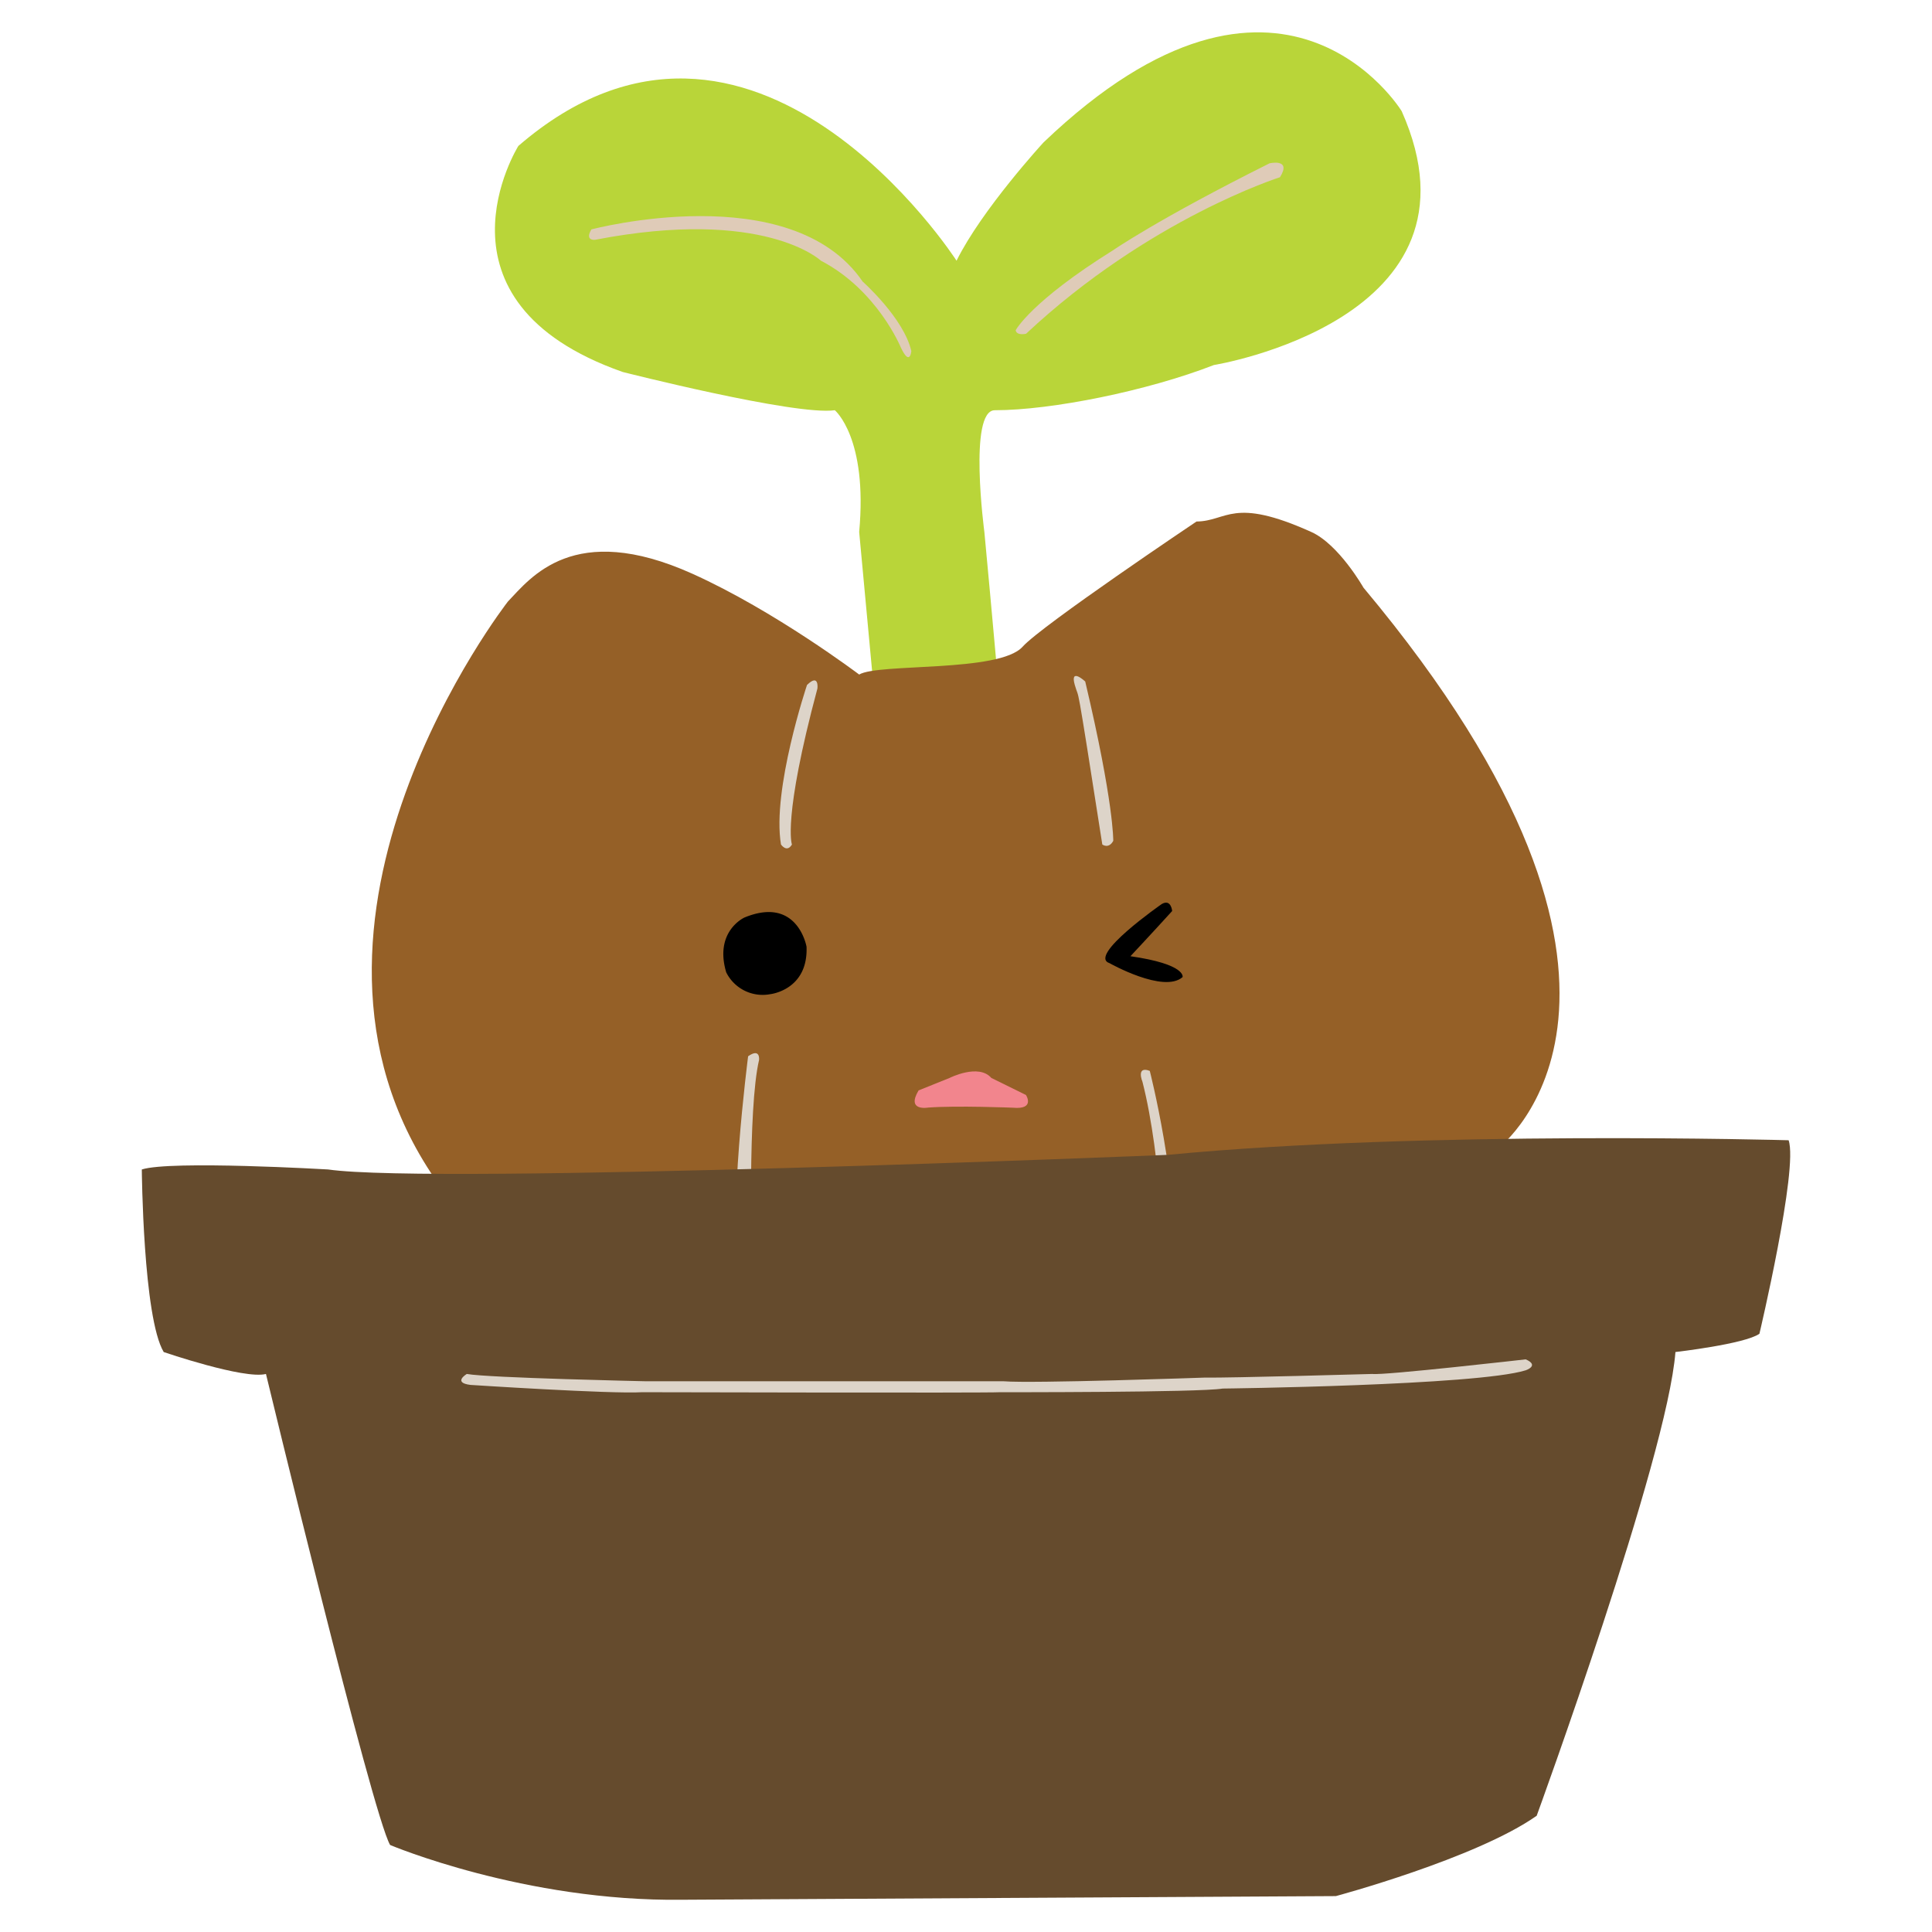 <svg id="_4단계" data-name="4단계" xmlns="http://www.w3.org/2000/svg" width="500" height="500" viewBox="0 0 500 500">
  <defs>
    <style>
      .cls-1 {
        fill: #b9d539;
      }

      .cls-1, .cls-2, .cls-3, .cls-4, .cls-5, .cls-6, .cls-7 {
        fill-rule: evenodd;
      }

      .cls-2 {
        fill: #dfcbb8;
      }

      .cls-3 {
        fill: #956027;
      }

      .cls-4 {
        fill: #ddd4c9;
      }

      .cls-5 {
        fill: #654b2d;
      }

      .cls-7 {
        fill: #f2858d;
      }
    </style>
  </defs>
  <path id="모양_15" data-name="모양 15" class="cls-1" d="M247.553,67.469s-52.786-82.042-113.4-29.7c0,0-25.161,40.158,27,58.5,0,0,44.7,11.361,54.9,9.9,0,0,8.557,7.106,6.3,31.5l3.6,38.7,14.4,10.8h18.9s-2.854-32.2-4.5-49.5c0,0-4.194-31.5,2.7-31.5,14.705,0,39.539-5.019,56.7-11.7,0,0,72.655-11.716,48.6-65.7,0,0-31.05-50.9-92.7,8.1C270.053,36.869,254.112,54.2,247.553,67.469Z"/>
  <path id="모양_13" data-name="모양 13" class="cls-2" d="M262.853,85.469s3.924-7.44,25.2-20.7c0,0,11.607-8.069,40.5-22.5,0,0,5.823-1.362,2.7,3.6,0,0-33.853,10.688-65.7,40.5C265.553,86.369,263.136,86.97,262.853,85.469Z"/>
  <path id="모양_12" data-name="모양 12" class="cls-2" d="M153.053,59.369s51.615-13.68,70.2,13.5c0,0,10.645,9.44,12.6,18,0,0-.351,4.072-2.7-0.9,0,0-6.058-14.876-20.7-22.5,0,0-14.638-13.883-58.5-5.4C153.953,62.069,151.265,62.356,153.053,59.369Z"/>
  <path id="모양_1" data-name="모양 1" class="cls-3" d="M222.353,174.569s-21.816-16.485-43.2-26.1c-30.734-13.82-41.83,1.081-47.7,7.2,0,0-64.569,82.731-18.9,149.4,0,0,241.708-.653,275.4-8.1,0,0,52.615-40.124-35.1-144.9,0,0-6.33-11.169-13.5-14.4-20.444-9.213-21.664-2.782-29.7-2.7,0,0-40.053,26.872-45,32.4C258.632,174.1,227.341,171.583,222.353,174.569Z"/>
  <path id="모양_5" data-name="모양 5" class="cls-4" d="M193.611,273.364s-5.6,43.577-1.89,53.865c0,0,2,1.972,2.835-1.89,0,0-1.1-38.352,1.89-51.03C196.446,274.309,196.826,271.1,193.611,273.364Z"/>
  <path id="모양_6" data-name="모양 6" class="cls-4" d="M297.561,277.144s7.45,28.943,6.615,52.92c0,0-2.129,3.956-2.835-.945,0,0-.593-29.334-5.67-49.14C295.671,279.979,293.914,275.767,297.561,277.144Z"/>
  <path id="모양_2" data-name="모양 2" class="cls-5" d="M36.7,302.659s0.319,38.311,5.67,47.25c0,0,20.834,7.135,26.46,5.67,0,0,27.528,114.03,32.13,121.9,0,0,34.719,14.689,75.6,14.175l169.155-.945s36.233-9.722,51.975-20.79c0,0,33.8-92.618,35.91-120.015,0,0,17.921-2.054,21.735-4.725,0,0,10.1-42.705,7.56-50.085,0,0-93.925-2.642-160.65,3.78,0,0-189.84,7.8-217.35,3.78C84.891,302.659,44.151,300.257,36.7,302.659Z"/>
  <path id="모양_14" data-name="모양 14" class="cls-6" d="M300.653,233.969s-19.322,13.416-13.5,15.3c0,0,14,7.9,18.9,3.6,0,0,1.009-3.312-13.5-5.4,0,0,5.565-5.923,10.8-11.7C303.353,235.769,303.085,232.535,300.653,233.969Z"/>
  <path id="모양_3" data-name="모양 3" class="cls-4" d="M208.853,177.269s-9.111,27.114-6.737,41.285c0,0,1.52,2.252,2.835,0,0,0-2.488-6.492,6.6-40.385C211.553,178.169,212.037,174.159,208.853,177.269Z"/>
  <path id="모양_7" data-name="모양 7" class="cls-6" d="M192.666,237.454s-7.878,3.523-4.725,14.175a10.516,10.516,0,0,0,11.34,5.67s9.891-1,9.45-12.285C208.731,245.014,206.446,231.775,192.666,237.454Z"/>
  <path id="모양_9" data-name="모양 9" class="cls-4" d="M120.8,355.579s-3.752,2.25.945,2.835c0,0,36.522,2.385,44.415,1.89,0,0,90.119.217,92.61,0,0,0,51.714.082,57.645-.945,0,0,65.716-.773,78.435-4.725,0,0,3.684-1.226,0-2.835,0,0-36.822,4.2-39.69,3.78,0,0-36.627,1.047-43.47.945,0,0-44.7,1.569-51.975.945h-92.61S126.473,356.605,120.8,355.579Z"/>
  <path id="모양_10" data-name="모양 10" class="cls-7" d="M240.211,286.64s-5.772,1.054-2.478-4.445l8.02-3.226s7.514-3.806,10.8,0l8.964,4.412s2.5,3.837-3.387,3.294C262.13,286.675,247.581,286.085,240.211,286.64Z"/>
  <path id="모양_4" data-name="모양 4" class="cls-4" d="M280.853,176.369s-4.023-3.749-2.7.9-0.007-4.339,7.123,41.285c0,0,1.638,1.245,2.835-.945C288.111,217.609,288.309,207.878,280.853,176.369Z"/>
</svg>
